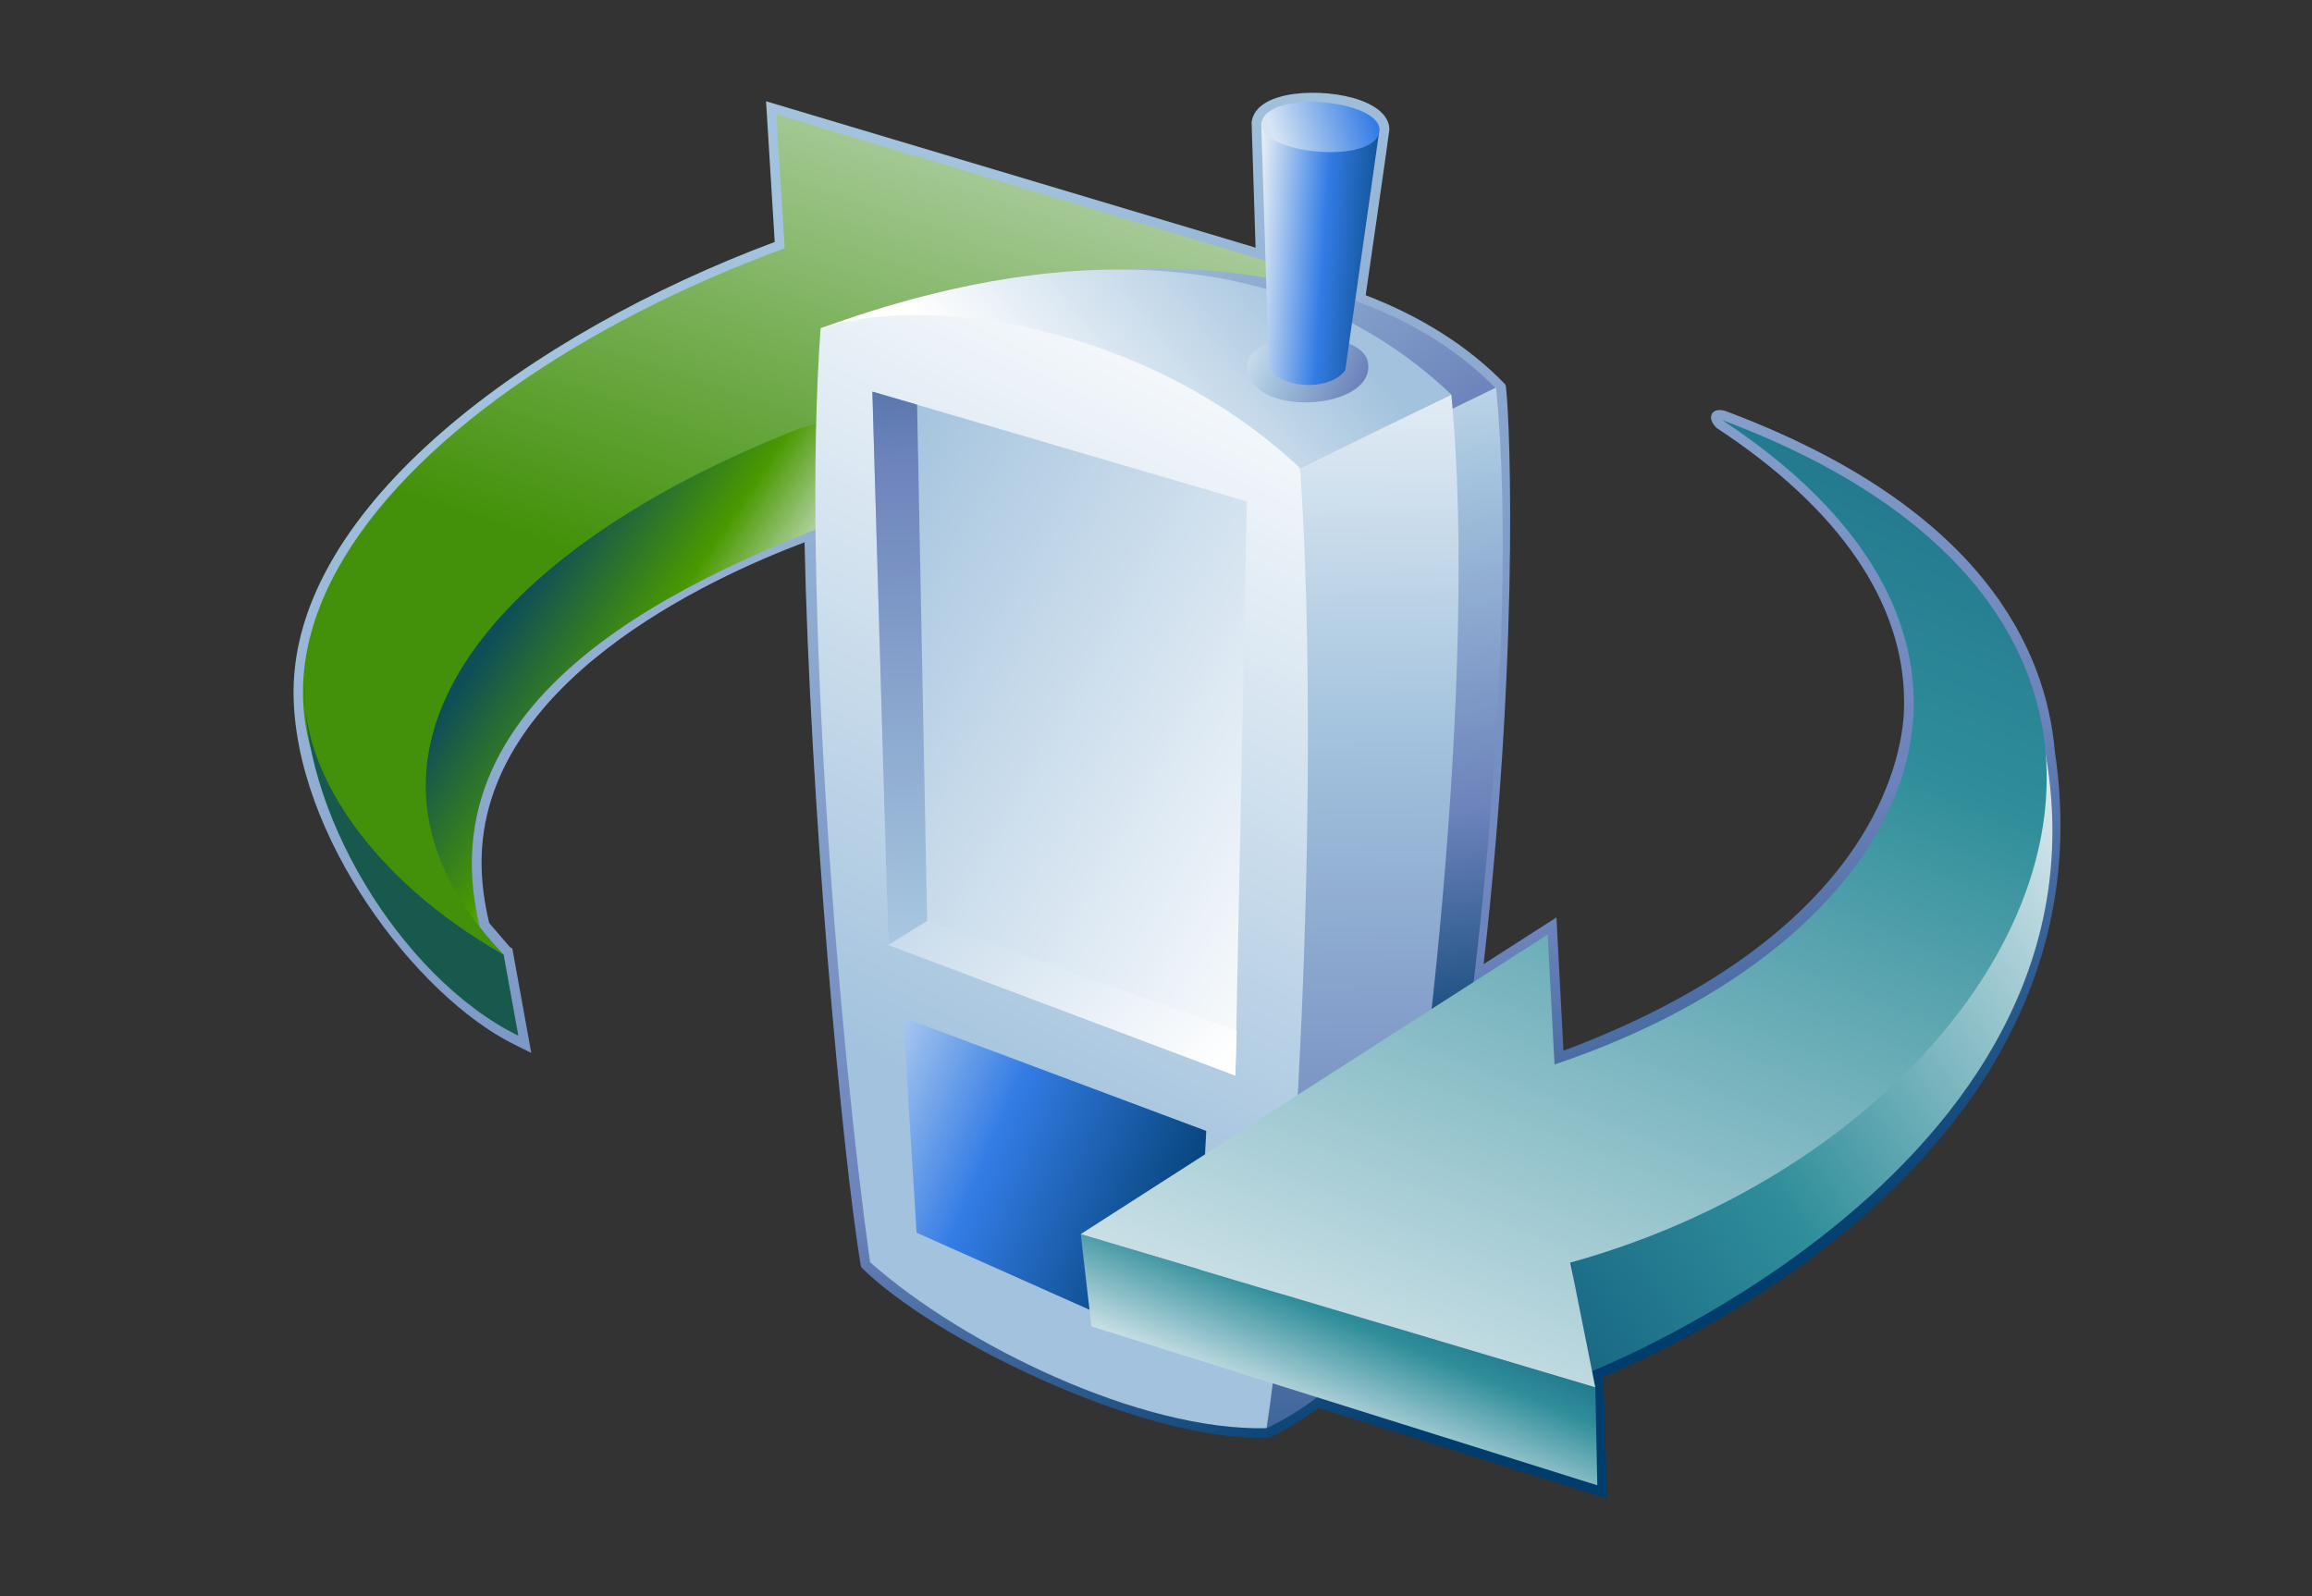 <?xml version="1.0" encoding="UTF-8"?>
<!DOCTYPE svg PUBLIC "-//W3C//DTD SVG 1.1 Tiny//EN" "http://www.w3.org/Graphics/SVG/1.1/DTD/svg11-tiny.dtd">
<svg width="84" height="58" viewBox="-0.541 0.168 84 58">
<rect x="-0.541" y="0.168" width="84" height="58" fill="#333333" stroke="none"/>
<linearGradient id="_19" gradientUnits="userSpaceOnUse" x1="31.91" y1="2.4" x2="52.66" y2="52.02">
<stop stop-color="#A2C2DD" offset="0.1"/>
<stop stop-color="#6C83BB" offset="0.71"/>
<stop stop-color="#003D6D" offset="0.99"/>
</linearGradient>
<path fill="url(#_19)" d="M74.118,27.498c-0.314-3.736-2.648-8.911-11.969-12.395c0,0-0.367-0.129-0.492,0.105 c-0.131,0.247,0.178,0.515,0.178,0.515c4.473,2.943,6.804,6.365,6.804,9.956c0,0.361,0.317,7.92-12.376,12.669 c-0.041-0.777-0.255-4.844-0.255-4.844l-2.646,1.699c1.399-12.32,0.893-20.888,0.794-21.058c-1.326-1.391-3.12-2.503-5.079-3.248 c0.066-0.463,0.861-5.933,0.861-6.024c0-0.289-0.174-0.744-1.068-1.067c-1.27-0.458-3.791-0.411-3.938,0.809 c0,0,0.098,3.065,0.145,4.552l-17.786-5.32c0,0,0.287,4.664,0.315,5.113c-8.864,3.312-17.482,9.601-17.482,16.351 c0.006,5.211,4.476,11.063,8.014,12.807l0.623,0.308l-0.688-3.791c0,0-0.047-0.028-0.089-0.054c-0.045-0.053-0.656-0.761-0.75-0.87 c-0.184-0.763-0.277-1.491-0.279-2.185c-0.016-6.527,8.234-10.333,11.735-11.653c0.191,9.189,1.342,22.132,2.052,26.335 c2.539,2.548,10.093,6.324,14.744,6.205l0.074-0.002l0.066-0.031c0.637-0.3,1.221-0.668,1.742-1.054l10.483,3.293 c0,0-0.118-4.235-0.153-4.417C60.311,49.105,76.295,42.002,74.118,27.498z"/>
<linearGradient id="_20" gradientUnits="userSpaceOnUse" x1="25.85" y1="26.93" x2="17.81" y2="21.6">
<stop stop-color="#E6EEF4" offset="0"/>
<stop stop-color="#4A9900" offset="0.44"/>
<stop stop-color="#0E4E58" offset="0.94"/>
</linearGradient>
<path fill="url(#_20)" d="M17.418,35.462c-3.842-9.606,6.825-14.162,12.418-16.344l-0.781-4.176 C15.693,20.461,11.559,27.467,17.418,35.462"/>
<linearGradient id="_21" gradientUnits="userSpaceOnUse" x1="36.15" y1="-3.82" x2="27.14" y2="22.56">
<stop stop-color="#DCE8E4" offset="0"/>
<stop stop-color="#43910A" offset="1"/>
</linearGradient>
<path fill="url(#_21)" d="M17.757,34.853C2.824,26.377,13.142,14.634,27.97,9.188l-0.299-4.862l19.853,5.939l-18.985,5.462 C17.205,20.147,10.933,27.728,17.757,34.853z"/>
<path fill="#17594C" d="M17.757,34.853c-4.83-2.72-7.519-6.811-7.205-10c-0.269,4.626,3.423,10.822,7.74,12.951L17.757,34.853z"/>
<linearGradient id="_22" gradientUnits="userSpaceOnUse" x1="41.98" y1="4.81" x2="53.81" y2="21.67">
<stop stop-color="#A2C2DD" offset="0.1"/>
<stop stop-color="#6C83BB" offset="0.71"/>
<stop stop-color="#003D6D" offset="0.99"/>
</linearGradient>
<path fill="url(#_22)" d="M40.39,9.941c3.563-0.132,9.563,0.385,13.434,4.359l-2.29,1.081L40.39,9.941z"/>
<linearGradient id="_23" gradientUnits="userSpaceOnUse" x1="48.52" y1="6.35" x2="52.76" y2="39.82">
<stop stop-color="#FFFFFF" offset="0"/>
<stop stop-color="#A2C2DD" offset="0.35"/>
<stop stop-color="#6C83BB" offset="0.7"/>
<stop stop-color="#003D6D" offset="1"/>
</linearGradient>
<path fill="url(#_23)" d="M51.912,15.174l-2.418,32.726l1.846-1.593c1.443-6.497,3.407-22.528,2.475-32.057L51.912,15.174z"/>
<linearGradient id="_24" gradientUnits="userSpaceOnUse" x1="35.12" y1="17.82" x2="45.85" y2="9.18">
<stop stop-color="#FFFFFF" offset="0.15"/>
<stop stop-color="#A2C2DD" offset="1"/>
</linearGradient>
<path fill="url(#_24)" d="M29.274,12.097c6.784-2.481,16.176-3.991,22.915,2.408l-5.495,2.671L29.274,12.097z"/>
<linearGradient id="_25" gradientUnits="userSpaceOnUse" x1="48.69" y1="8.65" x2="49.22" y2="61.13">
<stop stop-color="#FFFFFF" offset="0"/>
<stop stop-color="#A2C2DD" offset="0.35"/>
<stop stop-color="#6C83BB" offset="0.7"/>
<stop stop-color="#003D6D" offset="1"/>
</linearGradient>
<path fill="url(#_25)" d="M46.693,17.176l-1.216,34.887c2.573-1.211,4.206-3.449,4.206-3.449 c1.521-6.854,3.489-24.057,2.505-34.108L46.693,17.176z"/>
<linearGradient id="_26" gradientUnits="userSpaceOnUse" x1="43.51" y1="12.06" x2="51" y2="15.33">
<stop stop-color="#FFFFFF" offset="0"/>
<stop stop-color="#A2C2DD" offset="0.35"/>
<stop stop-color="#6C83BB" offset="0.7"/>
<stop stop-color="#003D6D" offset="1"/>
</linearGradient>
<path fill="url(#_26)" d="M49.161,13.347c0.276,1.767-4.424,2.038-4.386,0.098C44.803,12.11,48.955,12.032,49.161,13.347z"/>
<linearGradient id="_27" gradientUnits="userSpaceOnUse" x1="45.04" y1="9.31" x2="50.71" y2="9.69">
<stop stop-color="#E6EEF4" offset="0"/>
<stop stop-color="#337CE5" offset="0.44"/>
<stop stop-color="#003D6D" offset="0.94"/>
</linearGradient>
<path fill="url(#_27)" d="M45.281,4.604c0,0,0.285,8.975,0.283,8.997c0.682,0.768,2.293,0.71,2.771,0.018l1.22-8.58 L45.281,4.604z"/>
<linearGradient id="_28" gradientUnits="userSpaceOnUse" x1="47.87" y1="10.59" x2="33.51" y2="39.99">
<stop stop-color="#FFFFFF" offset="0.05"/>
<stop stop-color="#A2C2DD" offset="1"/>
</linearGradient>
<path fill="url(#_28)" d="M29.274,12.097c3.772-1.258,11.764-0.21,17.419,5.079c0.664,9.483,0.129,25.953-1.216,34.887 c-4.563,0.116-11.006-3.016-14.407-6.031C29.953,38.059,28.568,21.633,29.274,12.097z"/>
<linearGradient id="_29" gradientUnits="userSpaceOnUse" x1="50.67" y1="33.32" x2="28.48" y2="21.05">
<stop stop-color="#FFFFFF" offset="0.05"/>
<stop stop-color="#A2C2DD" offset="1"/>
</linearGradient>
<polygon fill="url(#_29)" points="31.154,14.398 31.736,34.505 44.342,39.249 44.762,18.39 "/>
<linearGradient id="_30" gradientUnits="userSpaceOnUse" x1="32.85" y1="49.47" x2="31.66" y2="2.76">
<stop stop-color="#FFFFFF" offset="0"/>
<stop stop-color="#A2C2DD" offset="0.35"/>
<stop stop-color="#6C83BB" offset="0.7"/>
<stop stop-color="#003D6D" offset="1"/>
</linearGradient>
<polygon fill="url(#_30)" points="33.144,33.635 32.779,14.871 31.154,14.398 31.736,34.505 "/>
<linearGradient id="_31" gradientUnits="userSpaceOnUse" x1="45.35" y1="42.93" x2="27.51" y2="26.1">
<stop stop-color="#FFFFFF" offset="0.15"/>
<stop stop-color="#A2C2DD" offset="1"/>
</linearGradient>
<polygon fill="url(#_31)" points="31.736,34.505 33.144,33.635 44.39,37.611 44.342,39.249 "/>
<linearGradient id="_32" gradientUnits="userSpaceOnUse" x1="45.84" y1="5.3" x2="49.28" y2="4.19">
<stop stop-color="#D6E4F3" offset="0"/>
<stop stop-color="#337CE5" offset="1"/>
</linearGradient>
<path fill="url(#_32)" d="M49.556,5.039c-0.402,1.164-4.682,0.646-4.235-0.515C45.773,3.374,49.941,3.866,49.556,5.039z"/>
<linearGradient id="_33" gradientUnits="userSpaceOnUse" x1="28.65" y1="39.19" x2="44" y2="45.76">
<stop stop-color="#E6EEF4" offset="0"/>
<stop stop-color="#337CE5" offset="0.44"/>
<stop stop-color="#003D6D" offset="0.94"/>
</linearGradient>
<polygon fill="url(#_33)" points="43.285,41.262 32.272,37.141 32.761,44.961 42.854,49.459 "/>
<linearGradient id="_34" gradientUnits="userSpaceOnUse" x1="76.48" y1="29.99" x2="42.91" y2="52.86">
<stop stop-color="#E6EEF4" offset="0"/>
<stop stop-color="#2F8E9A" offset="0.44"/>
<stop stop-color="#003D6D" offset="0.94"/>
</linearGradient>
<path fill="url(#_34)" d="M72.982,24.557c2.828,8.025-9.438,17.943-16.493,20.939c0.571,4.791,0.723,4.528,0.723,4.528 S78.981,41.581,72.982,24.557z"/>
<linearGradient id="_35" gradientUnits="userSpaceOnUse" x1="46.95" y1="52.37" x2="50.81" y2="43.09">
<stop stop-color="#E6EEF4" offset="0"/>
<stop stop-color="#2F8E9A" offset="0.44"/>
<stop stop-color="#003D6D" offset="0.94"/>
</linearGradient>
<polygon fill="url(#_35)" points="57.421,50.58 57.493,54.139 39.113,48.365 38.725,45.012 "/>
<linearGradient id="_36" gradientUnits="userSpaceOnUse" x1="49.25" y1="54.78" x2="77.33" y2="-12.67">
<stop stop-color="#E6EEF4" offset="0"/>
<stop stop-color="#2F8E9A" offset="0.44"/>
<stop stop-color="#003D6D" offset="0.94"/>
</linearGradient>
<path fill="url(#_36)" d="M62.026,15.431c20.554,7.685,11.334,25.952-5.514,30.615l0.908,4.534l-18.696-5.568L55.69,34.125 l0.248,4.723C68.924,34.492,74.436,23.595,62.026,15.431z"/>
</svg>